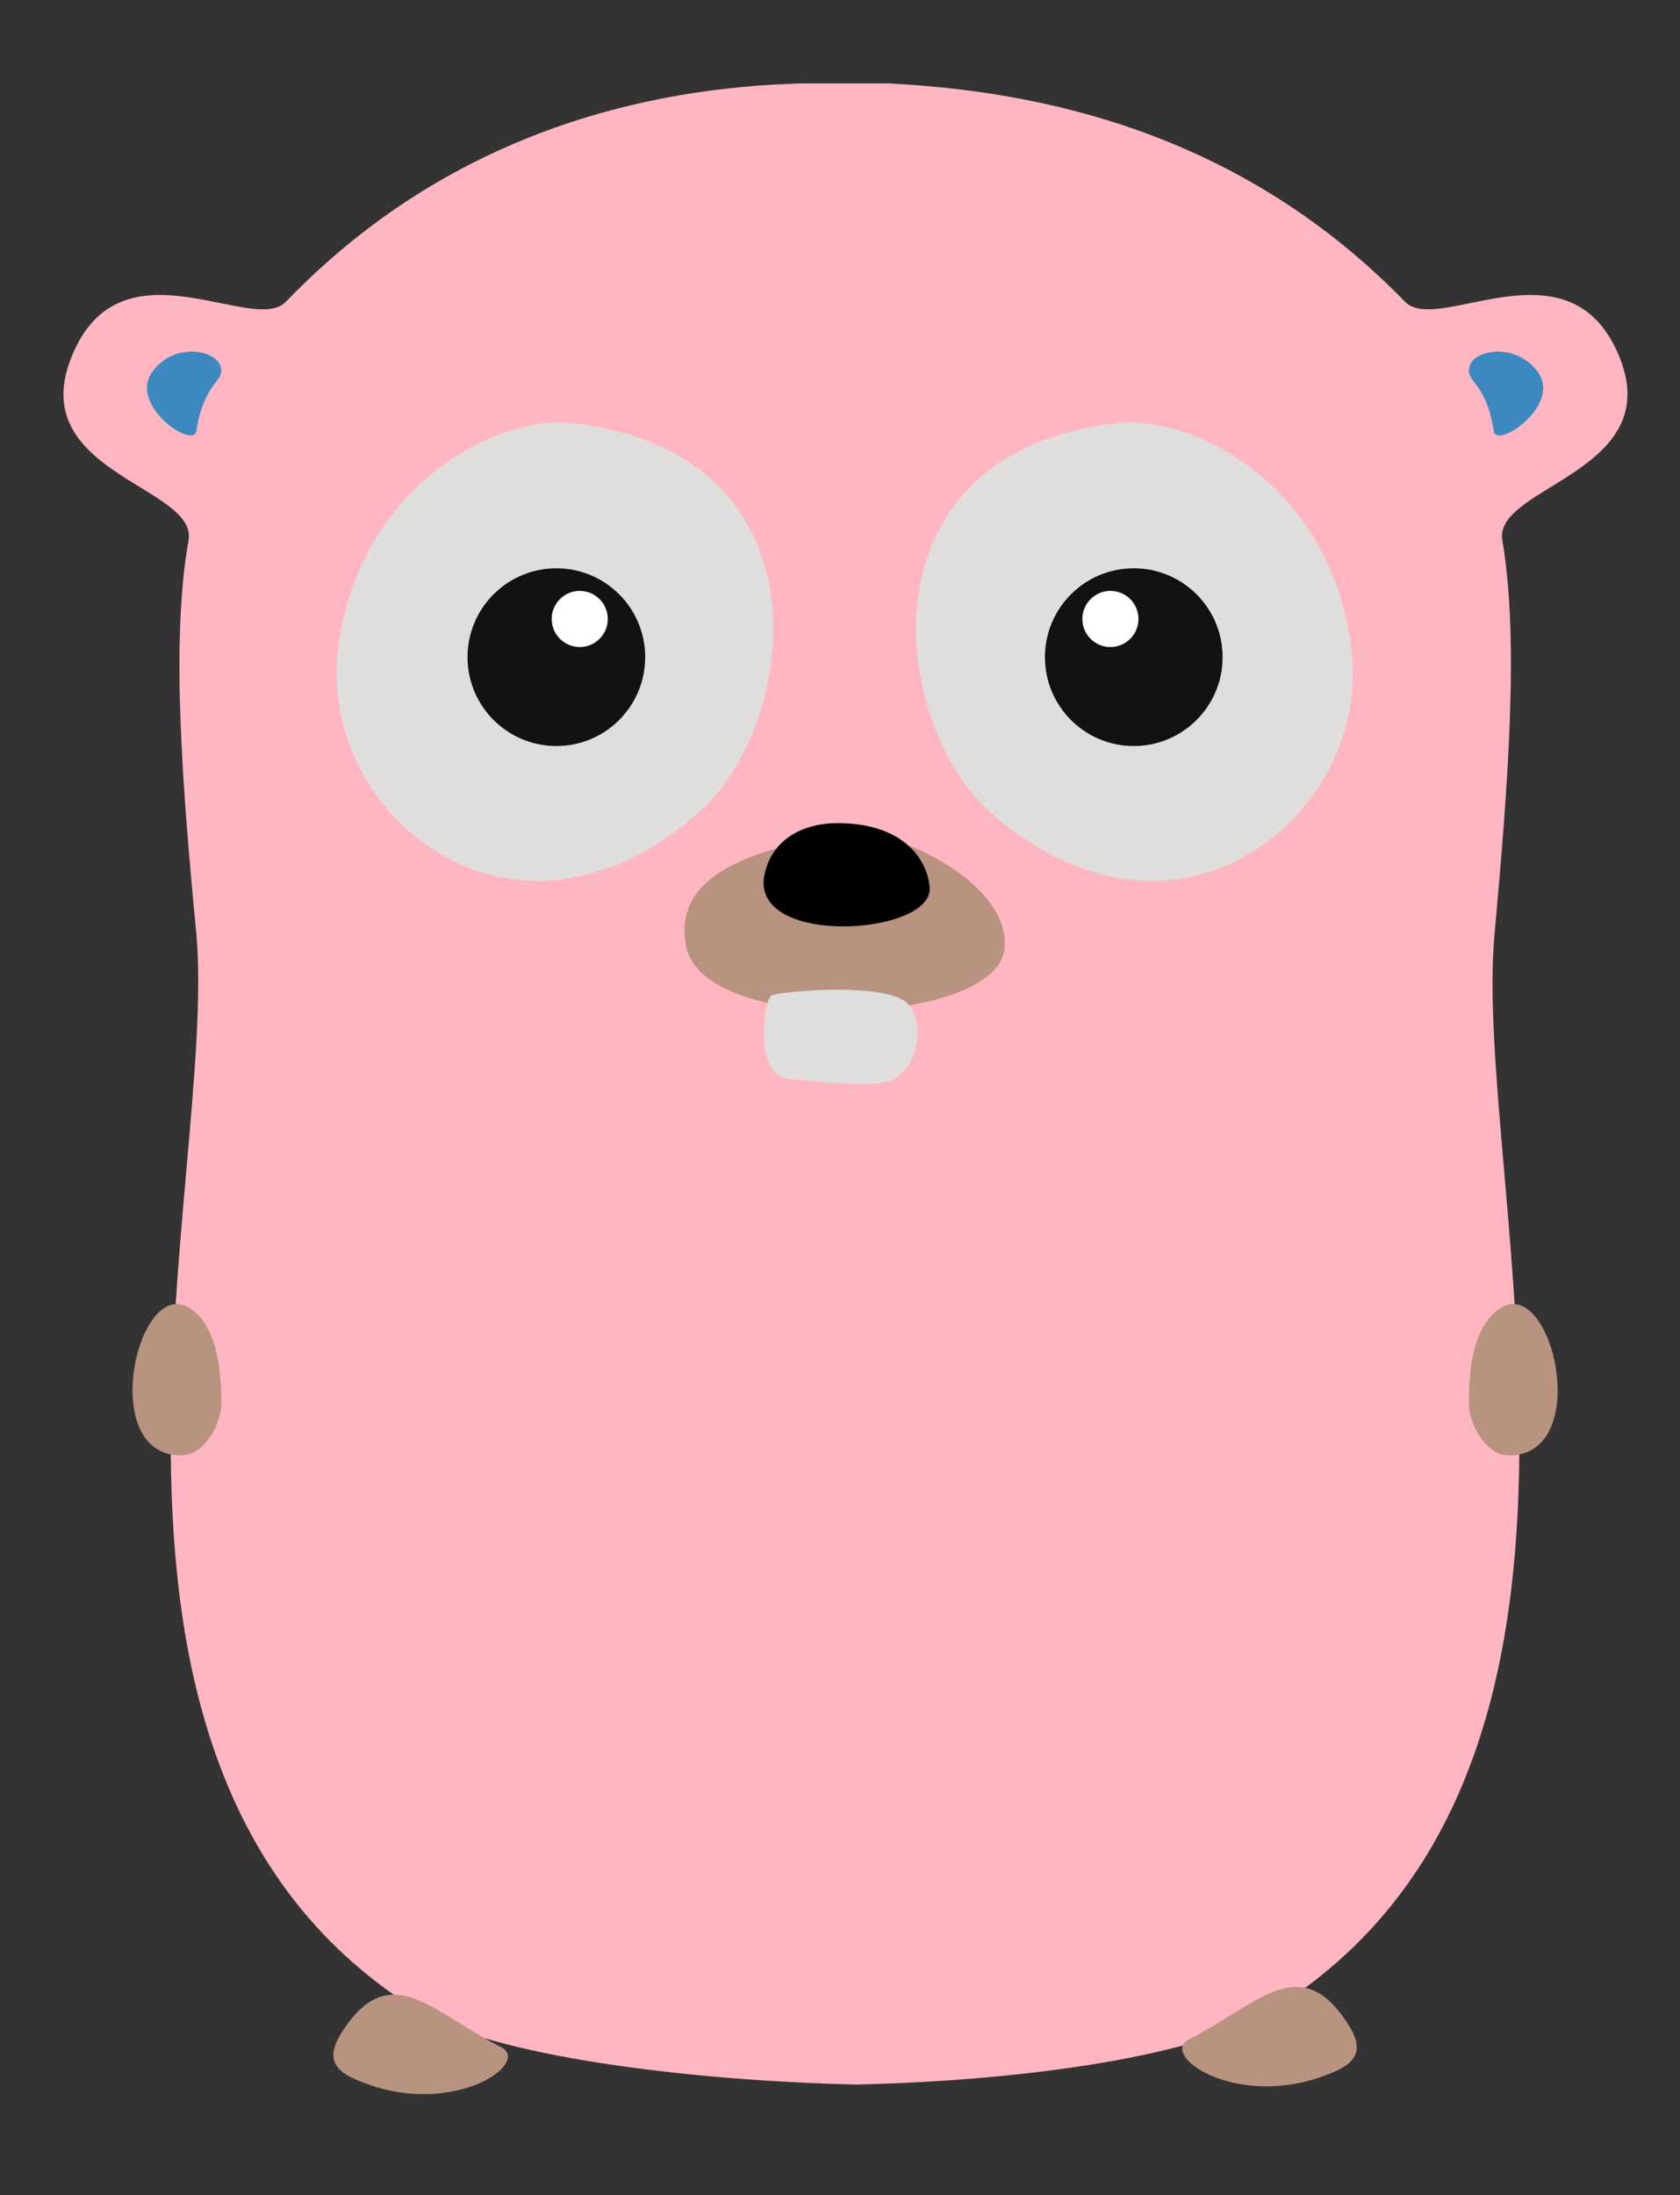 <?xml version="1.0" encoding="utf-8"?>
<!-- Generator: Adobe Illustrator 18.1.0, SVG Export Plug-In . SVG Version: 6.00 Build 0)  -->
<svg version="1.1" id="Gopher" xmlns="http://www.w3.org/2000/svg" xmlns:xlink="http://www.w3.org/1999/xlink" x="0px" y="0px"
	 viewBox="0 0 215.6 281.6" enable-background="new 0 0 215.6 281.6" xml:space="preserve">
<rect x="0" y="0" width="215.6" height="281.6" fill="#333333" stroke="none"/>
<g>
	<path fill="#ffb6c1" d="M207.3,44.6c-6.7-13.7-22.9-1.6-27-5.9c-21-21.6-46.4-27-66.3-28c0,0-9,0-11,0c-20,0.5-45.4,6.3-66.3,28
		c-4.1,4.3-20.4-7.8-27,5.9c-7.7,16,15.7,17.6,14.5,24.7c-2.3,12.8-0.8,31.8,1,50.5C28,151.5,4.3,227.4,53.6,257.9
		c9.3,5.8,34.4,9,56.2,9.5l0,0c0,0,0.1,0,0.1,0c0,0,0.1,0,0.1,0l0,0c21.8-0.5,43.9-3.7,53.2-9.5c49.4-30.5,25.7-106.4,28.6-138.1
		c1.7-18.7,3.2-37.7,1-50.5C191.6,62.2,215,60.5,207.3,44.6z"/>
	<g>
		<path fill="#E0DEDC" d="M143.2,54.3c-33.4,3.9-28.9,38.7-16,50c24,21,49,0,46.2-21.2C170.9,62.7,153.6,53.1,143.2,54.3z"/>
		<circle fill="#111212" cx="145.5" cy="84.3" r="11.4"/>
		<circle fill="#FFFFFF" cx="142.5" cy="79.4" r="3.6"/>
	</g>
	<g>
		<path fill="#B8937F" d="M108.5,107c-16,2.4-21.7,7-20.5,14.2c2,11.8,39.7,10.5,40.9,0.6C129.9,113.3,114.8,106.1,108.5,107z"/>
		<path d="M98.2,111.8c-2.7,9.8,21.7,8.3,21.1,2c-0.3-3.7-3.6-8.4-12.3-8.2C103.6,105.7,99.4,107.2,98.2,111.8z"/>
		<path fill="#E0DEDC" d="M99,127.7c-0.9,0.4-2.4,10.2,2.2,10.7c3.1,0.3,11.6,1.3,13.6,0c3.9-2.5,3.5-8.5,1.3-10
			C112.4,126,100,127.2,99,127.7z"/>
	</g>
	<g>
		<path fill="#E0DEDC" d="M73.6,54.3c33.4,3.9,28.9,38.7,16,50c-24,21-49,0-46.2-21.2C46,62.7,63.3,53.1,73.6,54.3z"/>
		<circle fill="#111212" cx="71.4" cy="84.3" r="11.4"/>
		<circle fill="#FFFFFF" cx="74.4" cy="79.4" r="3.6"/>
	</g>
	<path fill="#B8937F" d="M193.6,186.7c11,0.1,5.6-23.5-1.2-18.8c-3.3,2.3-3.9,7.6-3.9,12.1C188.5,182.5,190.5,186.6,193.6,186.7z"/>
	<path fill="#B8937F" d="M23.3,186.7c-11,0.1-5.6-23.5,1.2-18.8c3.3,2.3,3.9,7.6,3.9,12.1C28.4,182.5,26.4,186.6,23.3,186.7z"/>
	<path fill="#B8937F" d="M172.7,259.2c-6-8.9-11.4-2-20.1,2.4c-4.1,2.1,6.8,9.6,19,4C174.8,264.1,174.7,262.1,172.7,259.2z"/>
	<path fill="#B8937F" d="M44.2,260.2c6-8.9,11.4-2,20.1,2.4c4.1,2.1-6.8,9.6-19,4C42.1,265.1,42.2,263.1,44.2,260.2z"/>
	<path fill="#3C89BF" d="M188.6,47c-0.6,2.1,2.1,1.8,3.1,8.3c0.4,2.4,9-3.5,5.5-7.8C194.3,43.9,189.1,44.9,188.6,47z"/>
	<path fill="#3C89BF" d="M28.3,47c0.6,2.1-2.1,1.8-3.1,8.3c-0.4,2.4-9-3.5-5.5-7.8C22.5,43.9,27.7,44.9,28.3,47z"/>
</g>
</svg>
